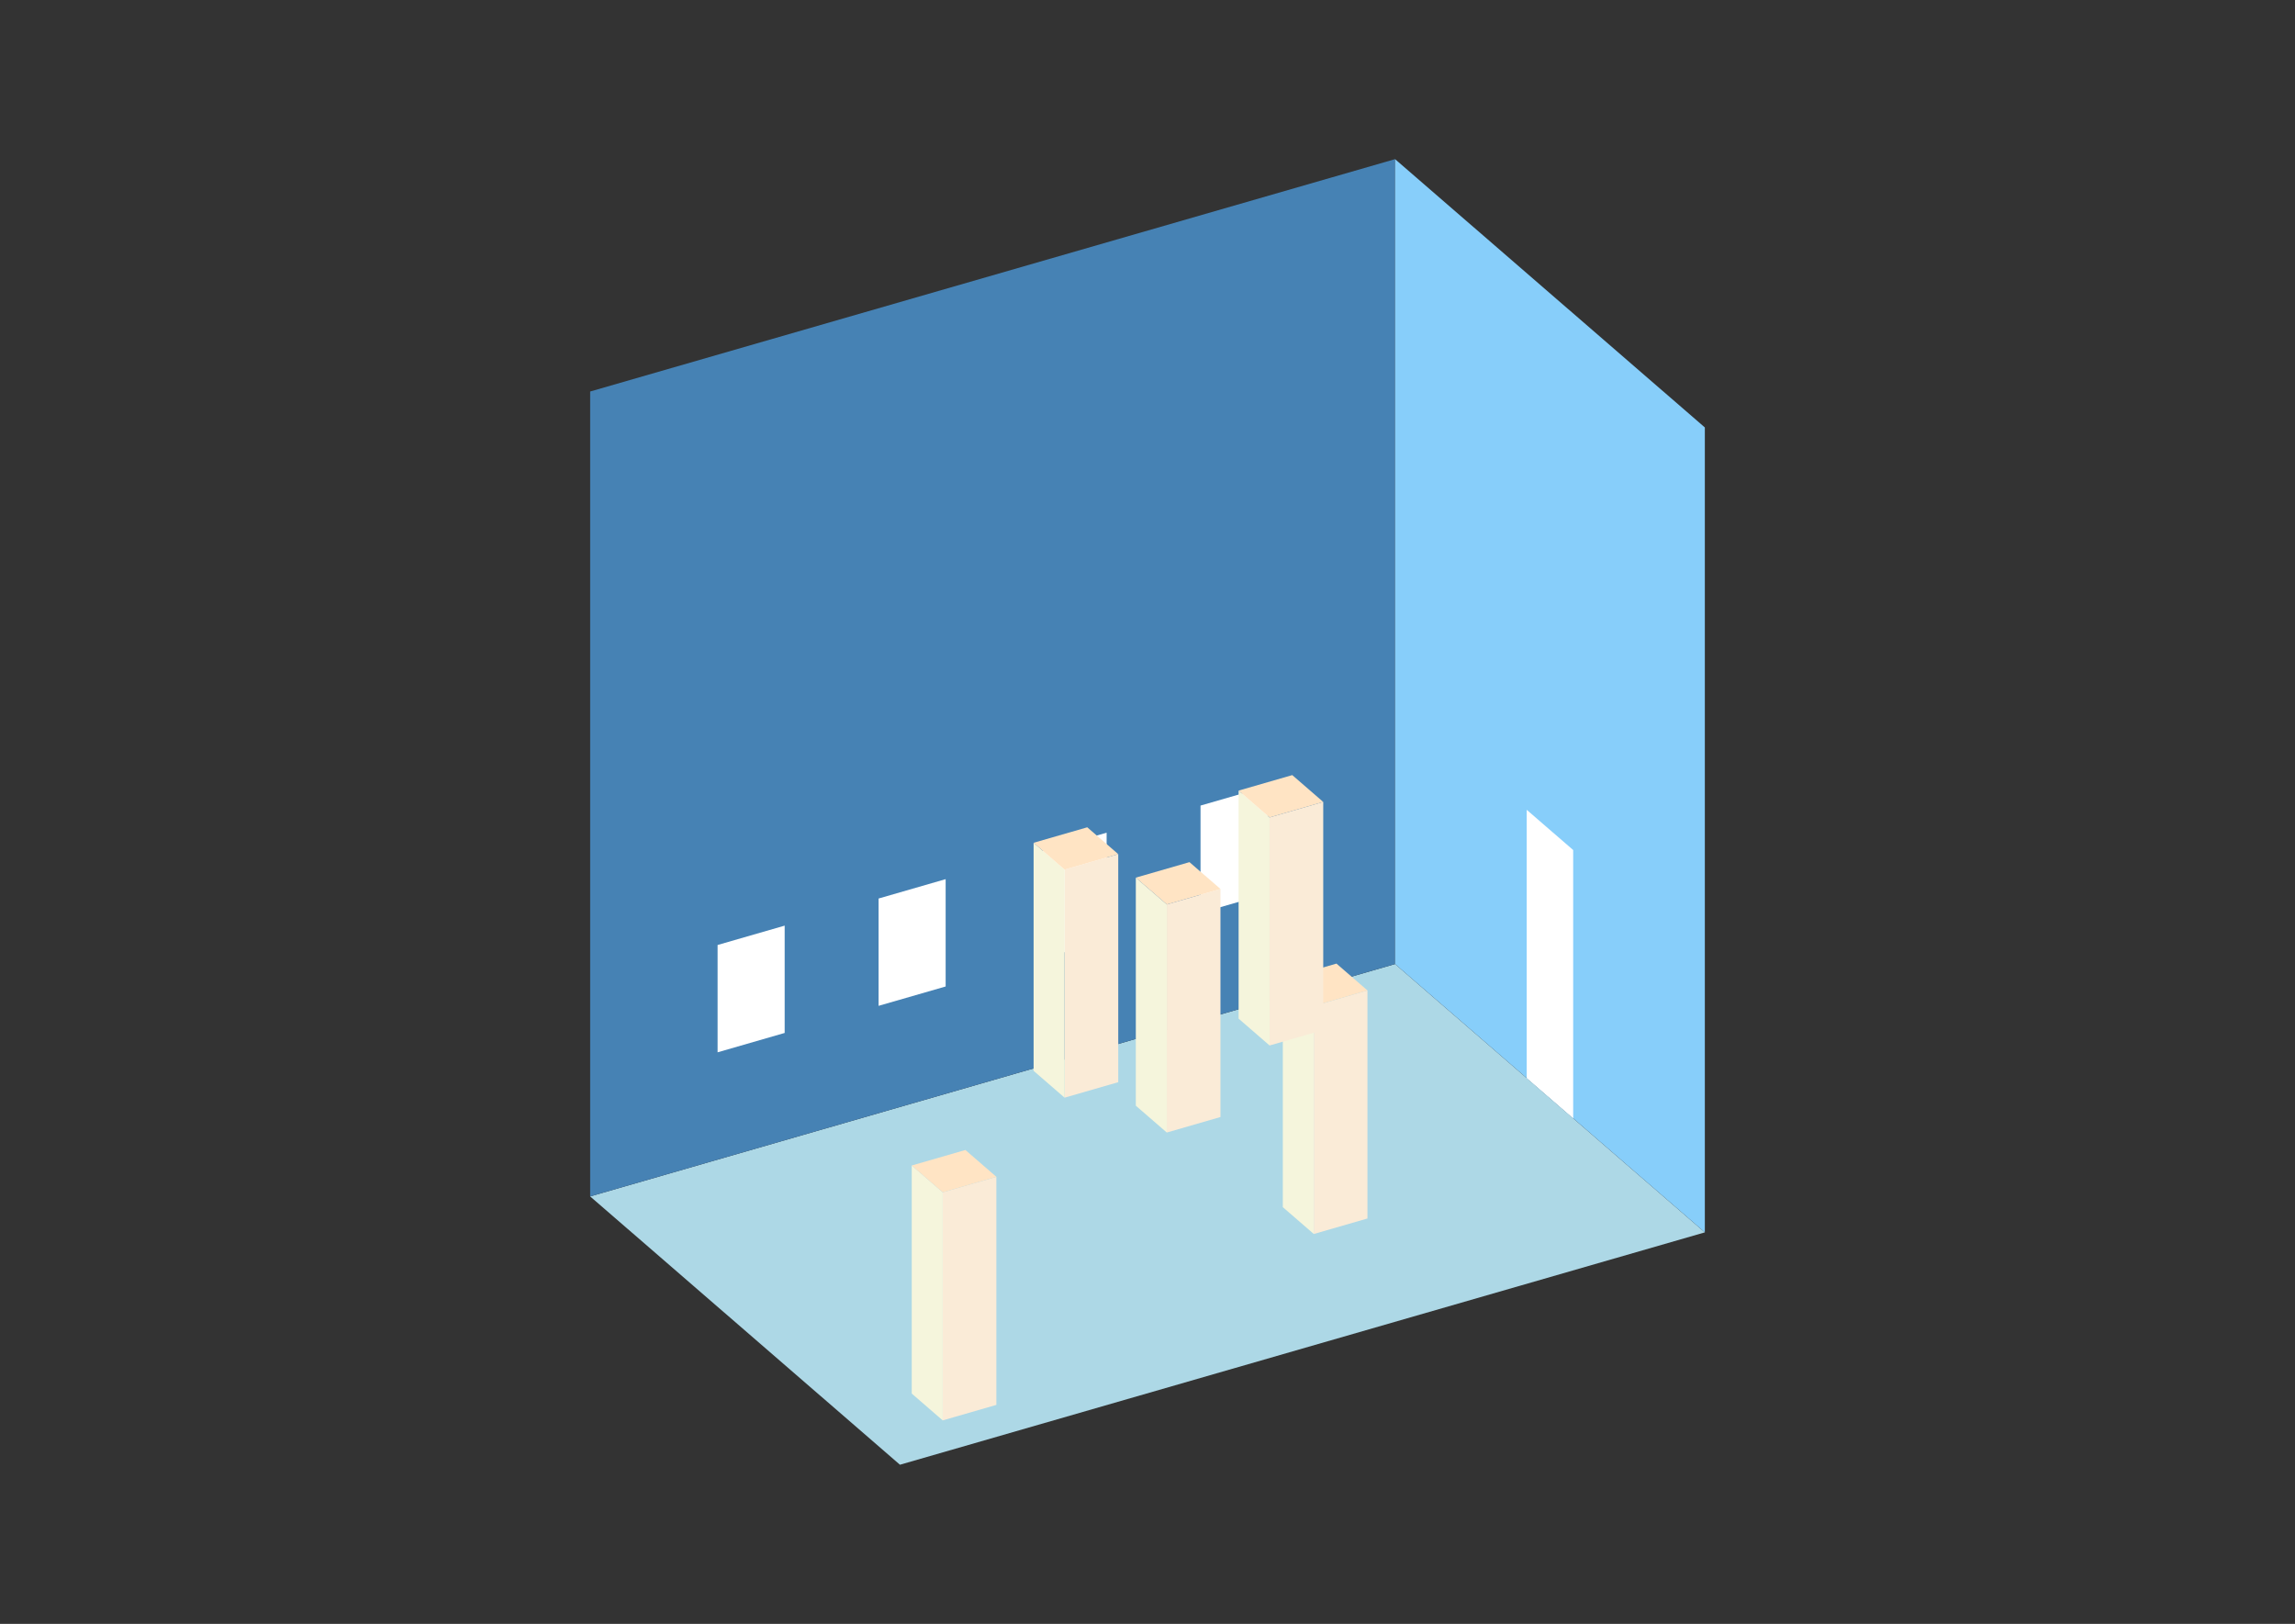 <?xml version="1.0" encoding="UTF-8"?>
<svg
  xmlns="http://www.w3.org/2000/svg"
  width="848"
  height="600"
  style="background-color:white"
>
  <rect width="100%" height="100%" fill="#333333" stroke="none"/>
  <polygon fill="lightblue" points="332.533,541.197 218.062,442.062 515.467,356.208 629.938,455.344" />
  <polygon fill="steelblue" points="218.062,442.062 218.062,144.656 515.467,58.803 515.467,356.208" />
  <polygon fill="lightskyblue" points="629.938,455.344 629.938,157.938 515.467,58.803 515.467,356.208" />
  <polygon fill="white" points="581.288,413.211 581.288,314.076 564.117,299.206 564.117,398.341" />
  <polygon fill="white" points="265.151,388.814 265.151,349.16 289.935,342.006 289.935,381.66" />
  <polygon fill="white" points="324.632,371.644 324.632,331.99 349.416,324.835 349.416,364.489" />
  <polygon fill="white" points="384.113,354.473 384.113,314.819 408.897,307.664 408.897,347.319" />
  <polygon fill="white" points="443.594,337.302 443.594,297.648 468.378,290.494 468.378,330.148" />
  <polygon fill="antiquewhite" points="485.445,455.939 485.445,371.674 505.272,365.95 505.272,450.215" />
  <polygon fill="beige" points="485.445,455.939 485.445,371.674 473.998,361.76 473.998,446.025" />
  <polygon fill="bisque" points="485.445,371.674 473.998,361.76 493.825,356.037 505.272,365.95" />
  <polygon fill="antiquewhite" points="348.333,524.811 348.333,440.546 368.16,434.823 368.16,519.087" />
  <polygon fill="beige" points="348.333,524.811 348.333,440.546 336.886,430.633 336.886,514.898" />
  <polygon fill="bisque" points="348.333,440.546 336.886,430.633 356.713,424.909 368.16,434.823" />
  <polygon fill="antiquewhite" points="469.109,386.29 469.109,302.025 488.936,296.302 488.936,380.567" />
  <polygon fill="beige" points="469.109,386.29 469.109,302.025 457.662,292.112 457.662,376.377" />
  <polygon fill="bisque" points="469.109,302.025 457.662,292.112 477.489,286.388 488.936,296.302" />
  <polygon fill="antiquewhite" points="431.132,418.449 431.132,334.184 450.959,328.46 450.959,412.725" />
  <polygon fill="beige" points="431.132,418.449 431.132,334.184 419.685,324.27 419.685,408.535" />
  <polygon fill="bisque" points="431.132,334.184 419.685,324.27 439.512,318.547 450.959,328.46" />
  <polygon fill="antiquewhite" points="393.363,405.575 393.363,321.31 413.19,315.587 413.19,399.852" />
  <polygon fill="beige" points="393.363,405.575 393.363,321.31 381.916,311.397 381.916,395.662" />
  <polygon fill="bisque" points="393.363,321.31 381.916,311.397 401.743,305.673 413.19,315.587" />
</svg>
